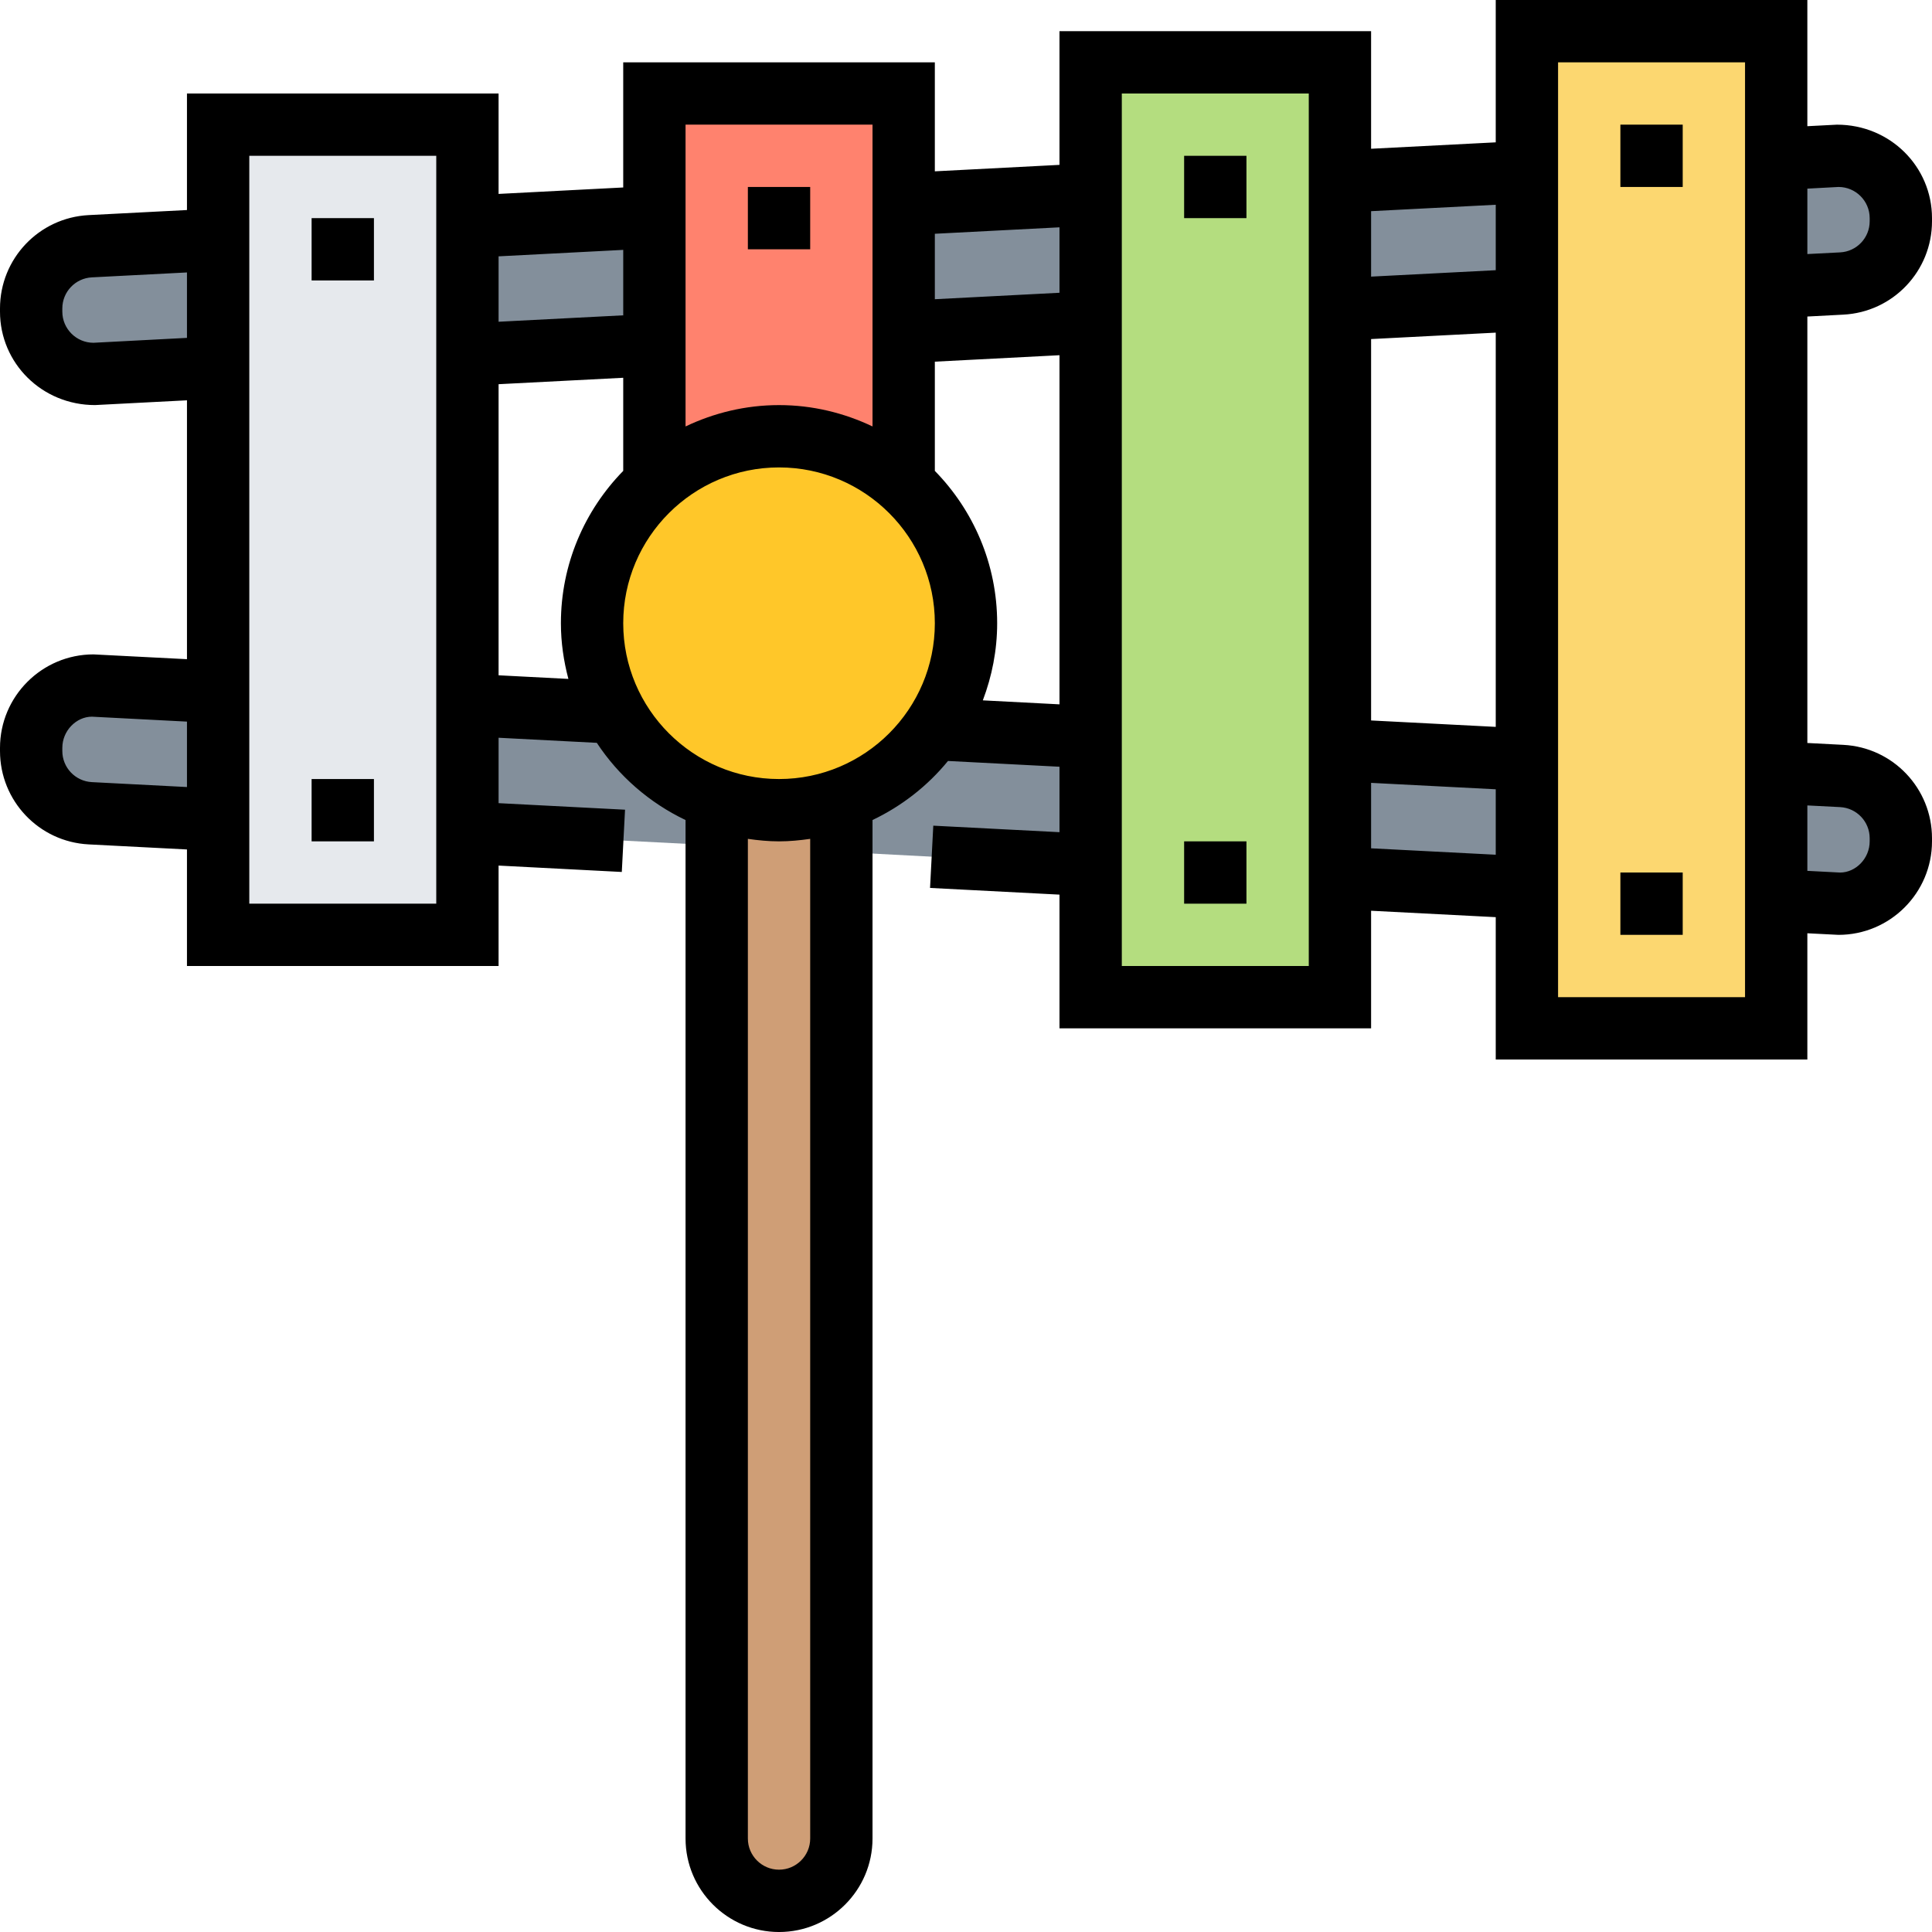 <svg height="496pt" viewBox="0 0 496 496" width="496pt" xmlns="http://www.w3.org/2000/svg"><g fill="#838f9b"><path d="m56 177.68v32.801l-32.801-1.68c-8.559-.48-15.199-7.441-15.199-16v-.801c0-8.801 7.199-16 16-16zm0 0"/><path d="m157.84 182.961c5.68 10.32 14.961 18.32 26.16 22.238v11.84l-64-3.277v-32.801zm0 0"/><path d="m280 189.281v32.797l-64-3.359v-13.52c9.68-3.359 17.922-9.758 23.602-18.078zm0 0"/><path d="m392 195.039v32.801l-48-2.48v-32.801zm0 0"/><path d="m488 215.199v.801c0 8.801-7.199 16-16 16l-16-.801v-32.879l16.801.879c8.559.48 15.199 7.441 15.199 16zm0 0"/><path d="m488 56v.801c0 8.559-6.641 15.52-15.199 16l-16.801.879v-32.879l16-.801c8.801 0 16 7.199 16 16zm0 0"/><path d="m392 44.16v32.801l-48 2.48v-32.801zm0 0"/><path d="m280 49.922v32.797l-48 2.562v-32.883zm0 0"/><path d="m168 55.762v32.797l-48 2.48v-32.801zm0 0"/><path d="m56 61.52v32.801l-32 1.68c-8.801 0-16-7.199-16-16v-.801c0-8.559 6.641-15.52 15.199-16zm0 0"/></g><path d="m456 231.199v32.801h-64v-256h64zm0 0" fill="#fcd770"/><path d="m344 192.559v63.441h-64v-240h64zm0 0" fill="#b4dd7f"/><path d="m232 52.398v71.84c-8.48-7.598-19.68-12.238-32-12.238s-23.52 4.641-32 12.32v-100.32h64zm0 0" fill="#ff826e"/><path d="m120 180.961v59.039h-64v-208h64zm0 0" fill="#e6e9ed"/><path d="m200 208c-5.602 0-10.961-.961-16-2.801v266.801c0 8.801 7.199 16 16 16 4.398 0 8.398-1.762 11.281-4.719 2.957-2.883 4.719-6.883 4.719-11.281v-266.801c-5.039 1.84-10.398 2.801-16 2.801zm0 0" fill="#cf9e76"/><path d="m184 205.199c-11.199-3.918-20.48-11.918-26.16-22.238-3.762-6.801-5.84-14.641-5.84-22.961 0-14.16 6.16-26.961 16-35.68 8.48-7.68 19.68-12.32 32-12.32s23.52 4.641 32 12.238c9.84 8.801 16 21.602 16 35.762 0 10.078-3.121 19.441-8.398 27.121-5.68 8.32-13.922 14.719-23.602 18.078-5.039 1.84-10.398 2.801-16 2.801s-10.961-.961-16-2.801zm0 0" fill="#ffc729"/><path d="m473.238 80.777c12.762-.656 22.762-11.191 22.762-23.969v-.809c0-13.223-10.754-23.992-24.391-23.992 0 0-.008 0-.016 0l-7.594.391v-32.398h-80v36.543l-32 1.648v-30.191h-80v34.328l-32 1.656v-27.984h-80v32.129l-32 1.656v-25.785h-80v29.922l-25.238 1.301c-12.762.656-22.762 11.191-22.762 23.969v.809c0 13.223 10.754 23.992 24.391 23.992h.016l23.594-1.223v66.461l-24-1.23c-13.23 0-24 10.77-24 24v.809c0 12.785 10 23.312 22.762 23.969l25.238 1.301v29.922h80v-25.785l31.633 1.641.832-15.984-32.465-1.68v-16.793l25.215 1.305c5.617 8.527 13.504 15.395 22.785 19.824v261.473c0 13.23 10.77 24 24 24s24-10.77 24-24v-261.48c7.527-3.59 14.152-8.766 19.375-15.16l28.625 1.48v16.801l-32.398-1.672-.832 15.984 33.23 1.719v34.328h80v-30.191l32 1.648v36.543h80v-32.406l8 .406c13.23 0 24-10.77 24-24v-.809c0-12.785-10-23.312-22.762-23.969l-9.238-.48v-109.484zm-1.238-32.777c4.406 0 8 3.586 8 8v.809c0 4.254-3.336 7.766-7.586 7.984l-8.414.43v-16.797zm-120 39.047 32-1.648v101.211l-32-1.648zm32-34.48v16.801l-32 1.648v-16.801zm-112 5.793v16.801l-32 1.656v-16.801zm-48-26.359v77.48c-7.289-3.473-15.398-5.48-24-5.48s-16.711 2.008-24 5.48v-77.48zm-64 32.152v16.801l-32 1.648v-16.793zm-136 23.848c-4.406 0-8-3.586-8-8v-.809c0-4.254 3.336-7.766 7.586-7.984l24.414-1.262v16.797zm-.414 112.793c-4.25-.227-7.586-3.73-7.586-7.984v-.809c0-4.414 3.594-8 7.586-8.008l24.414 1.266v16.797zm88.414 31.207h-48v-192h48zm16-58.633v-74.734l32-1.648v23.902c-9.879 10.105-16 23.906-16 39.113 0 4.945.711 9.719 1.922 14.297zm80 298.633c0 4.414-3.594 8-8 8s-8-3.586-8-8v-256.641c2.625.375 5.281.641 8 .641s5.375-.266 8-.641zm-8-272c-22.055 0-40-17.945-40-40s17.945-40 40-40 40 17.945 40 40-17.945 40-40 40zm52.32-20.199c2.336-6.168 3.68-12.824 3.68-19.801 0-15.215-6.121-29.016-16-39.113v-28.039l32-1.656v89.633zm83.68 68.199h-48v-224h48zm16-30.215v-16.801l32 1.648v16.801zm96 38.215h-48v-240h48zm24.414-48.793c4.25.227 7.586 3.73 7.586 7.984v.809c0 4.414-3.594 8-7.586 8.008l-8.414-.434v-16.797zm0 0"/><path d="m416 32h16v16h-16zm0 0"/><path d="m416 224h16v16h-16zm0 0"/><path d="m304 216h16v16h-16zm0 0"/><path d="m304 40h16v16h-16zm0 0"/><path d="m192 48h16v16h-16zm0 0"/><path d="m80 200h16v16h-16zm0 0"/><path d="m80 56h16v16h-16zm0 0"/></svg>